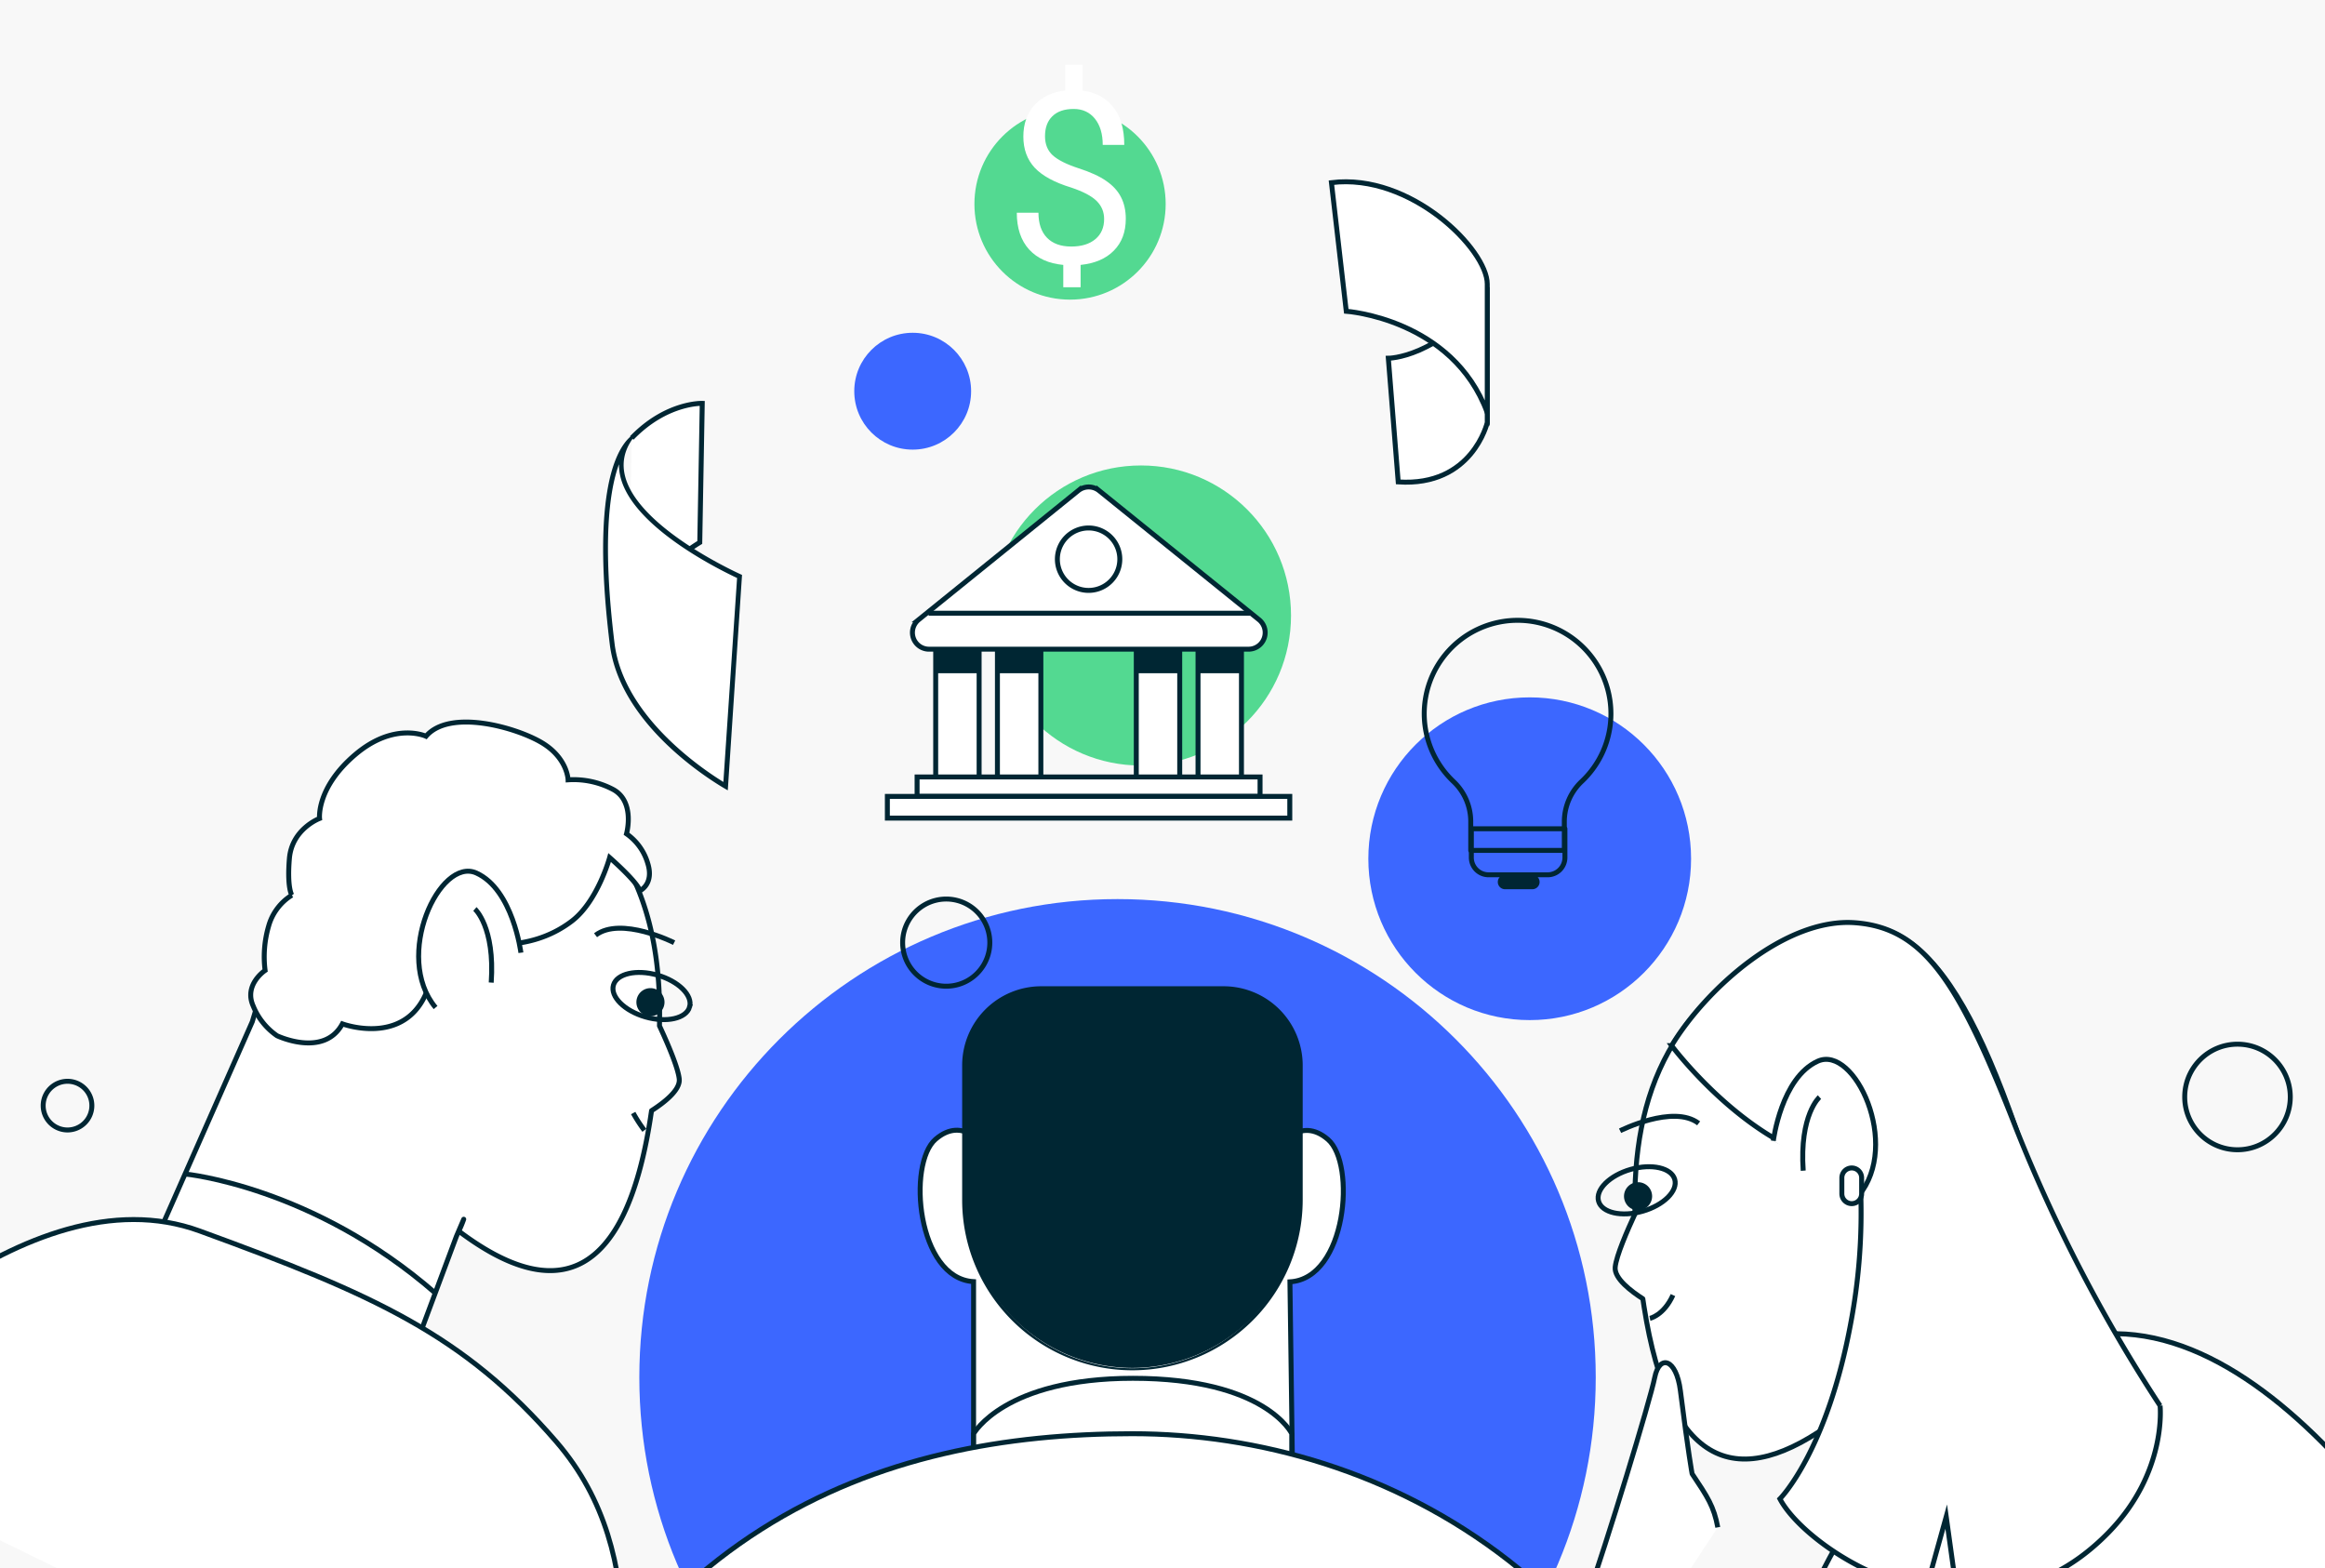 <svg width="470" height="317" viewBox="0 0 470 317" fill="none" xmlns="http://www.w3.org/2000/svg"><rect x="0" y="0" width="470" height="317" fill="#333333" stroke="none"/><g clip-path="url(#a)"><path fill="#F8F8F8" d="M0 0h470v317H0z"/><g clip-path="url(#b)"><path d="M433.461 291.43l-20.64-46.87c-14.47-48.23-26.64-64.12-47.79-55.17-27.29 11.56-35.12 31.65-34.52 56-1.54 3.33-3.79 8.48-4 10.78-.21 2.3 3.29 4.89 5.59 6.37l.24 1.59c5.12 32.61 19 37.75 38.82 22.86 0 0-.54-1.3-1.17-2.67l1.56 3.63 11.45 27.49" fill="#fff"/><path d="M433.461 291.43l-20.64-46.87c-14.47-48.23-26.64-64.12-47.79-55.17-27.29 11.56-35.12 31.65-34.52 56-1.54 3.33-3.79 8.48-4 10.78-.21 2.3 3.29 4.89 5.59 6.37l.24 1.59c5.12 32.61 19 37.75 38.82 22.86 0 0-.54-1.3-1.17-2.67l1.56 3.63 11.45 27.49" stroke="#002633" stroke-linejoin="round"/><path d="M332.064 244.848c4.252-1.22 7.156-4.103 6.486-6.438-.671-2.336-4.661-3.241-8.913-2.021-4.252 1.221-7.156 4.103-6.486 6.439.67 2.336 4.661 3.24 8.913 2.02z" stroke="#002633" stroke-miterlimit="10"/><path d="M331.082 244.66a2.84 2.84 0 1 0 .001-5.679 2.84 2.84 0 0 0-.001 5.679z" fill="#002633"/><path d="M327.502 228.581s10.75-5.42 15.88-1.5" stroke="#002633" stroke-miterlimit="10"/><path d="M341.791 401.11c14.41-57.65 26.07-107.61 70.45-128.11 41.63-19.21 83.14 48.1 96.07 75.26" fill="#fff"/><path d="M341.791 401.11c14.41-57.65 26.07-107.61 70.45-128.11 41.63-19.21 83.14 48.1 96.07 75.26" stroke="#002633" stroke-linejoin="round"/><path d="M347.251 308.75c-.79-4.24-2.05-6.12-5.19-10.83 0 0-.79-4.24-2.37-16.8-.83-6.55-4.25-7.37-5.19-2.66-.94 4.71-9.64 33.29-13.92 45.39-5.65 15.94-16.32 39.78-26.3 65.34" fill="#fff"/><path d="M347.251 308.75c-.79-4.24-2.05-6.12-5.19-10.83 0 0-.79-4.24-2.37-16.8-.83-6.55-4.25-7.37-5.19-2.66-.94 4.71-9.64 33.29-13.92 45.39-5.65 15.94-16.32 39.78-26.3 65.34" stroke="#002633" stroke-linejoin="round"/><path d="M337.92 211.371s17.88 24 37.9 24a119.875 119.875 0 0 1-1.6 31.62c-4.81 26.42-14.41 36-14.41 36 3.6 6.81 17.38 16.7 29.62 18l4-14.41 2 14.41s15.61 4.4 30.82-11.21c11.88-12.19 10.41-25.62 10.41-25.62a313.957 313.957 0 0 1-29.09-56c-11.47-29.35-18.41-40.56-32.55-41.63-14.14-1.07-30.16 13.36-37.1 24.84z" fill="#fff" stroke="#002633" stroke-miterlimit="10"/><path d="M358.48 230.61s1.59-12.77 9-16.1c7.41-3.33 16.86 16.84 8.26 27.18" fill="#fff"/><path d="M358.48 230.61s1.59-12.77 9-16.1c7.41-3.33 16.86 16.84 8.26 27.18m-7.929-19.91s-4.08 3.58-3.29 14.87" stroke="#002633" stroke-miterlimit="10"/><path d="M338.191 261.801c-1.87 4.13-4.66 4.7-4.66 4.7l4.66-4.7z" fill="#fff"/><path d="M338.191 261.801c-1.87 4.13-4.66 4.7-4.66 4.7" stroke="#002633" stroke-miterlimit="10"/><path d="M376.33 238.101a2 2 0 1 0-4 0v3.21a2 2 0 0 0 4 0v-3.21z" fill="#fff" stroke="#002633" stroke-miterlimit="10"/><path d="M225.91 375.09c53.39 0 96.67-43.281 96.67-96.67s-43.28-96.67-96.67-96.67c-53.389 0-96.67 43.281-96.67 96.67s43.281 96.67 96.67 96.67z" fill="#3C67FF"/><path d="M30.31 253.4L51 206.53c14.47-48.23 26.65-64.12 47.79-55.16 27.291 11.55 35.121 31.64 34.521 56 1.55 3.33 3.79 8.48 4 10.78.21 2.3-3.3 4.89-5.6 6.37l-.24 1.59c-5.11 32.61-18.95 37.65-38.73 22.76a21.92 21.92 0 0 0 1-2.4l-1.48 3.46L82 277.42" fill="#fff"/><path d="M30.31 253.4L51 206.53c14.47-48.23 26.65-64.12 47.79-55.16 27.291 11.55 35.121 31.64 34.521 56 1.55 3.33 3.79 8.48 4 10.78.21 2.3-3.3 4.89-5.6 6.37l-.24 1.59c-5.11 32.61-18.95 37.65-38.73 22.76a21.92 21.92 0 0 0 1-2.4l-1.48 3.46L82 277.42" stroke="#002633" stroke-linejoin="round"/><path d="M139.403 203.558c.67-2.336-2.233-5.218-6.486-6.438-4.252-1.22-8.242-.316-8.912 2.02-.671 2.336 2.233 5.218 6.485 6.438 4.253 1.22 8.243.316 8.913-2.02z" stroke="#002633" stroke-miterlimit="10"/><path d="M131.49 205.43a2.84 2.84 0 1 0 0-5.68 2.84 2.84 0 0 0 0 5.68z" fill="#002633"/><path d="M136.271 190.56s-10.75-5.42-15.88-1.51" stroke="#002633" stroke-miterlimit="10"/><path d="M128 225a29.42 29.42 0 0 0 2.26 3.49L128 225z" fill="#fff"/><path d="M128 225a29.42 29.42 0 0 0 2.26 3.49" stroke="#002633" stroke-miterlimit="10"/><path d="M37.49 237.33s25.7 2.46 50.52 24.07l-50.52-24.07z" fill="#fff"/><path d="M37.49 237.33s25.7 2.46 50.52 24.07" stroke="#002633" stroke-miterlimit="10"/><path d="M-45.69 289c10.68-8.54 50.84-53 86.06-40.16 35.22 12.84 53.42 21 72.061 42.57 20.28 23.48 11.8 54.09 12.81 81.25" fill="#fff"/><path d="M-45.69 289c10.68-8.54 50.84-53 86.06-40.16 35.22 12.84 53.42 21 72.061 42.57 20.28 23.48 11.8 54.09 12.81 81.25" stroke="#002633" stroke-miterlimit="10"/><path d="M56 209.371s9.47 4.53 13.21-2.4c0 0 14 5.2 17.74-8.54l9.07-8s10.64 2.63 19.62-4.27c5.2-4 7.6-12.81 7.6-12.81s5.61 4.9 6.11 6.71c0 0 2.9-1.31 1.6-5.51a11.083 11.083 0 0 0-4.3-6s1.8-6.41-2.61-8.91a17.067 17.067 0 0 0-9.2-2s-.1-4.4-5.31-7.51c-5.21-3.11-18.61-6.9-23.41-1.3 0 0-6.41-3-14.31 3.71s-7.21 12.91-7.21 12.91-5.6 2.1-6.1 8.1.5 7.41.5 7.41a10.757 10.757 0 0 0-4.71 6.3 22 22 0 0 0-.7 8.91s-4.36 2.88-2.4 7.2a13.422 13.422 0 0 0 4.81 6z" fill="#fff" stroke="#002633" stroke-miterlimit="10"/><path d="M105.301 192.59s-1.6-12.77-9-16.11-16.86 16.84-8.25 27.19" fill="#fff"/><path d="M105.301 192.59s-1.6-12.77-9-16.11-16.86 16.84-8.25 27.19M96 183.75s4.08 3.59 3.3 14.88" stroke="#002633" stroke-miterlimit="10"/><path d="M199.12 232s-4.26-6.64-10-1.7c-5.74 4.94-3.75 28.12 7.69 28.78V299h64.5l-.55-39.88c11.45-.66 13.41-23.85 7.69-28.78s-10 1.7-10 1.7" fill="#fff"/><path d="M199.12 232s-4.26-6.64-10-1.7c-5.74 4.94-3.75 28.12 7.69 28.78V299h64.5l-.55-39.88c11.45-.66 13.41-23.85 7.69-28.78s-10 1.7-10 1.7" stroke="#002633" stroke-miterlimit="10"/><path d="M228.91 276.52A33.998 33.998 0 0 1 195 242.59v-27.22a15.523 15.523 0 0 1 15.51-15.51h36.82a15.529 15.529 0 0 1 15.52 15.51v27.22a34.002 34.002 0 0 1-33.94 33.93z" fill="#002633"/><path d="M247.32 200.36a14.998 14.998 0 0 1 15 15v27.22a33.435 33.435 0 0 1-9.583 24.012 33.433 33.433 0 0 1-47.684 0 33.435 33.435 0 0 1-9.583-24.012v-27.21a14.995 14.995 0 0 1 9.26-13.858 14.995 14.995 0 0 1 5.74-1.142h36.82l.03-.01zm-.03-.99H210.5a16.004 16.004 0 0 0-11.314 4.686 16.004 16.004 0 0 0-4.686 11.314v27.22A34.428 34.428 0 0 0 228.91 277a34.442 34.442 0 0 0 34.43-34.43v-27.2c0-4.243-1.686-8.313-4.686-11.314a16.004 16.004 0 0 0-11.314-4.686h-.05z" fill="#002633"/><path d="M261.13 311.44s-5.28-11.21-32.12-11.21c-26 0-32.18 11.21-32.18 11.21v-21.62s6.16-11.2 32.18-11.2c26.84 0 32.12 11.2 32.12 11.2v21.62z" fill="#fff" stroke="#002633" stroke-miterlimit="10"/><path d="M96 391.5c27.62-84.06 82.46-101.68 132.9-101.68 50.44 0 110.89 30.43 124.9 114.09" fill="#fff"/><path d="M96 391.5c27.62-84.06 82.46-101.68 132.9-101.68 50.44 0 110.89 30.43 124.9 114.09" stroke="#002633" stroke-miterlimit="10"/><path d="M309.231 206.211c18.016 0 32.62-14.605 32.62-32.62 0-18.016-14.604-32.62-32.62-32.62-18.015 0-32.62 14.604-32.62 32.62 0 18.015 14.605 32.62 32.62 32.62z" fill="#3C67FF" style="mix-blend-mode:multiply"/><path d="M191.281 199.36a8.81 8.81 0 1 0 0-17.62 8.81 8.81 0 0 0 0 17.62zm134.369-55.099a18.87 18.87 0 1 0-31.81 13.74 11.11 11.11 0 0 1 3.47 8.09v5.82h18.92v-5.82c.003-1.521.316-3.025.92-4.421a11.186 11.186 0 0 1 2.59-3.699 18.77 18.77 0 0 0 5.91-13.71z" stroke="#002633" stroke-linejoin="round"/><path d="M297.43 167.53h18.92v5.82a3.5 3.5 0 0 1-1.023 2.468 3.494 3.494 0 0 1-2.467 1.022h-11.94a3.498 3.498 0 0 1-2.468-1.022 3.498 3.498 0 0 1-1.022-2.468v-5.82z" stroke="#002633" stroke-linejoin="round"/><path d="M304.121 179.25a.997.997 0 0 1-.703-.955.998.998 0 0 1 .703-.955h5.53a.996.996 0 0 1 .89.15.993.993 0 0 1 .407.805.996.996 0 0 1-.407.805.996.996 0 0 1-.89.15h-5.53z" fill="#002633"/><path d="M309.651 177.84a.459.459 0 0 1 .368.803.464.464 0 0 1-.368.107h-5.53a.459.459 0 0 1 0-.91h5.53zm0-1h-5.53a1.46 1.46 0 0 0 0 2.91h5.53a1.461 1.461 0 0 0 1.109-2.529 1.468 1.468 0 0 0-1.109-.381z" fill="#002633"/><path d="M216.31 60.57c10.676 0 19.33-8.654 19.33-19.33 0-10.676-8.654-19.33-19.33-19.33-10.675 0-19.33 8.654-19.33 19.33 0 10.676 8.655 19.33 19.33 19.33z" fill="#53D991"/><path d="M223.2 44.275c0-1.451-.512-2.674-1.538-3.668-1.01-.994-2.722-1.893-5.136-2.698-3.36-1.026-5.814-2.359-7.36-4-1.531-1.657-2.296-3.755-2.296-6.295 0-2.588.75-4.71 2.248-6.367 1.515-1.656 3.59-2.642 6.225-2.958v-5.183h3.526v5.207c2.651.363 4.71 1.475 6.177 3.337 1.484 1.861 2.225 4.41 2.225 7.644h-4.355c0-2.225-.528-3.992-1.585-5.301-1.057-1.31-2.485-1.965-4.284-1.965-1.878 0-3.313.49-4.307 1.468-.994.962-1.491 2.311-1.491 4.047 0 1.61.52 2.895 1.562 3.857 1.057.947 2.784 1.815 5.183 2.604 2.414.773 4.291 1.633 5.632 2.58 1.357.93 2.351 2.02 2.982 3.265.647 1.247.971 2.707.971 4.379 0 2.666-.805 4.812-2.414 6.437-1.594 1.626-3.834 2.588-6.722 2.888v4.52h-3.502v-4.52c-2.935-.268-5.239-1.31-6.911-3.124-1.657-1.83-2.485-4.308-2.485-7.432h4.378c0 2.193.576 3.882 1.728 5.065 1.152 1.183 2.785 1.775 4.899 1.775 2.067 0 3.692-.497 4.875-1.491 1.184-.994 1.775-2.35 1.775-4.07z" fill="#fff"/><path d="M230.65 154.751c16.751 0 30.33-13.579 30.33-30.33 0-16.751-13.579-30.33-30.33-30.33-16.75 0-30.33 13.579-30.33 30.33 0 16.751 13.58 30.33 30.33 30.33z" fill="#53D991"/><g style="mix-blend-mode:multiply"><g style="mix-blend-mode:multiply"><path d="M197.93 130.541h-8.78v28.2h8.78v-28.2z" fill="#fff"/><path d="M197.93 130.541h-8.78v28.2h8.78v-28.2z" stroke="#002633" stroke-miterlimit="10"/></g><g style="mix-blend-mode:multiply"><path d="M210.411 130.541h-8.78v28.2h8.78v-28.2z" fill="#fff"/><path d="M210.411 130.541h-8.78v28.2h8.78v-28.2z" stroke="#002633" stroke-miterlimit="10"/></g><g style="mix-blend-mode:multiply"><path d="M238.481 130.541h-8.78v28.2h8.78v-28.2z" fill="#fff"/><path d="M238.481 130.541h-8.78v28.2h8.78v-28.2z" stroke="#002633" stroke-miterlimit="10"/></g><g style="mix-blend-mode:multiply"><path d="M250.962 130.541h-8.78v28.2h8.78v-28.2z" fill="#fff"/><path d="M250.962 130.541h-8.78v28.2h8.78v-28.2z" stroke="#002633" stroke-miterlimit="10"/></g><path d="M197.93 130.541h-8.78v5.55h8.78v-5.55zm12.481 0h-8.78v5.55h8.78v-5.55zm28.07 0h-8.78v5.55h8.78v-5.55zm12.481 0h-8.78v5.55h8.78v-5.55z" fill="#002633" style="mix-blend-mode:multiply"/><g style="mix-blend-mode:multiply"><path d="M218.001 99.16l-32.31 26.121a3.348 3.348 0 0 0 2.11 5.95h64.62a3.352 3.352 0 0 0 2.1-5.95l-32.36-26.12a3.362 3.362 0 0 0-4.16 0z" fill="#fff"/><path d="M218.001 99.16l-32.31 26.121a3.348 3.348 0 0 0 2.11 5.95h64.62a3.352 3.352 0 0 0 2.1-5.95l-32.36-26.12a3.362 3.362 0 0 0-4.16 0z" stroke="#002633" stroke-miterlimit="10"/></g><g style="mix-blend-mode:multiply"><path d="M254.721 157.061h-69.33v3.93h69.33v-3.93z" fill="#fff"/><path d="M254.721 157.061h-69.33v3.93h69.33v-3.93z" stroke="#002633" stroke-miterlimit="10"/></g><g style="mix-blend-mode:multiply"><path d="M260.731 160.99h-81.35v4.39h81.35v-4.39z" fill="#fff"/><path d="M260.731 160.99h-81.35v4.39h81.35v-4.39z" stroke="#002633" stroke-miterlimit="10"/></g><g style="mix-blend-mode:multiply"><path d="M220.06 119.35a6.31 6.31 0 1 0 0-12.62 6.31 6.31 0 0 0 0 12.62z" fill="#fff"/><path d="M220.06 119.35a6.31 6.31 0 1 0 0-12.62 6.31 6.31 0 0 0 0 12.62z" stroke="#002633" stroke-miterlimit="10"/></g><path d="M187.711 123.961h65" stroke="#002633" stroke-miterlimit="10" style="mix-blend-mode:multiply"/></g><path d="M127.71 88.54c7-7.26 14.25-7 14.25-7l-.5 28.12a30.325 30.325 0 0 0-14.63 24.79" fill="#fff"/><path d="M127.71 88.54c7-7.26 14.25-7 14.25-7l-.5 28.12a30.325 30.325 0 0 0-14.63 24.79" stroke="#002633" stroke-miterlimit="10"/><path d="M146.68 158.92c-3.68-2.18-21-13.24-22.92-28.78-3.35-27.36.29-37.07 3-40.49a9.006 9.006 0 0 0-.94 6.27c2.12 10.4 20.89 19.33 23.69 20.61l-2.83 42.39z" fill="#fff"/><path d="M125.131 93.9a9.742 9.742 0 0 0 .21 2.12c2.1 10.3 20 19.1 23.66 20.82l-2.77 41.23c-4.73-2.92-20.2-13.5-22-28-2.49-20.34-1.07-30.81.88-36.18l.02.01zm3.98-6.58s-10.9 1.68-5.85 42.88c2.18 17.78 23.86 29.56 23.86 29.56l2.88-43.54s-33.91-15-21-28.89l.11-.01z" fill="#002633"/><path d="M300.65 59.42v26s-3 13-18 12l-2-25s10 0 20-13z" fill="#fff" stroke="#002633" stroke-miterlimit="10"/><path d="M269.15 36.92l3 26s21.5 1.5 28.5 20.5v-26c0-7-15.5-22.5-31.5-20.5z" fill="#fff" stroke="#002633" stroke-miterlimit="10"/><path d="M184.501 90.89c6.523 0 11.81-5.287 11.81-11.81 0-6.522-5.287-11.81-11.81-11.81-6.522 0-11.81 5.288-11.81 11.81 0 6.523 5.288 11.81 11.81 11.81z" fill="#3C67FF" style="mix-blend-mode:multiply"/><path d="M13.65 228.42a4.92 4.92 0 1 0 0-9.84 4.92 4.92 0 0 0 0 9.84zm438.661 4c5.892 0 10.67-4.777 10.67-10.67s-4.778-10.67-10.67-10.67c-5.893 0-10.67 4.777-10.67 10.67s4.777 10.67 10.67 10.67z" stroke="#002633" stroke-linejoin="round"/></g></g><defs><clipPath id="a"><path fill="#fff" d="M0 0h470v317H0z"/></clipPath><clipPath id="b"><path fill="#fff" transform="translate(-46)" d="M0 0h554.76v403.99H0z"/></clipPath></defs></svg>